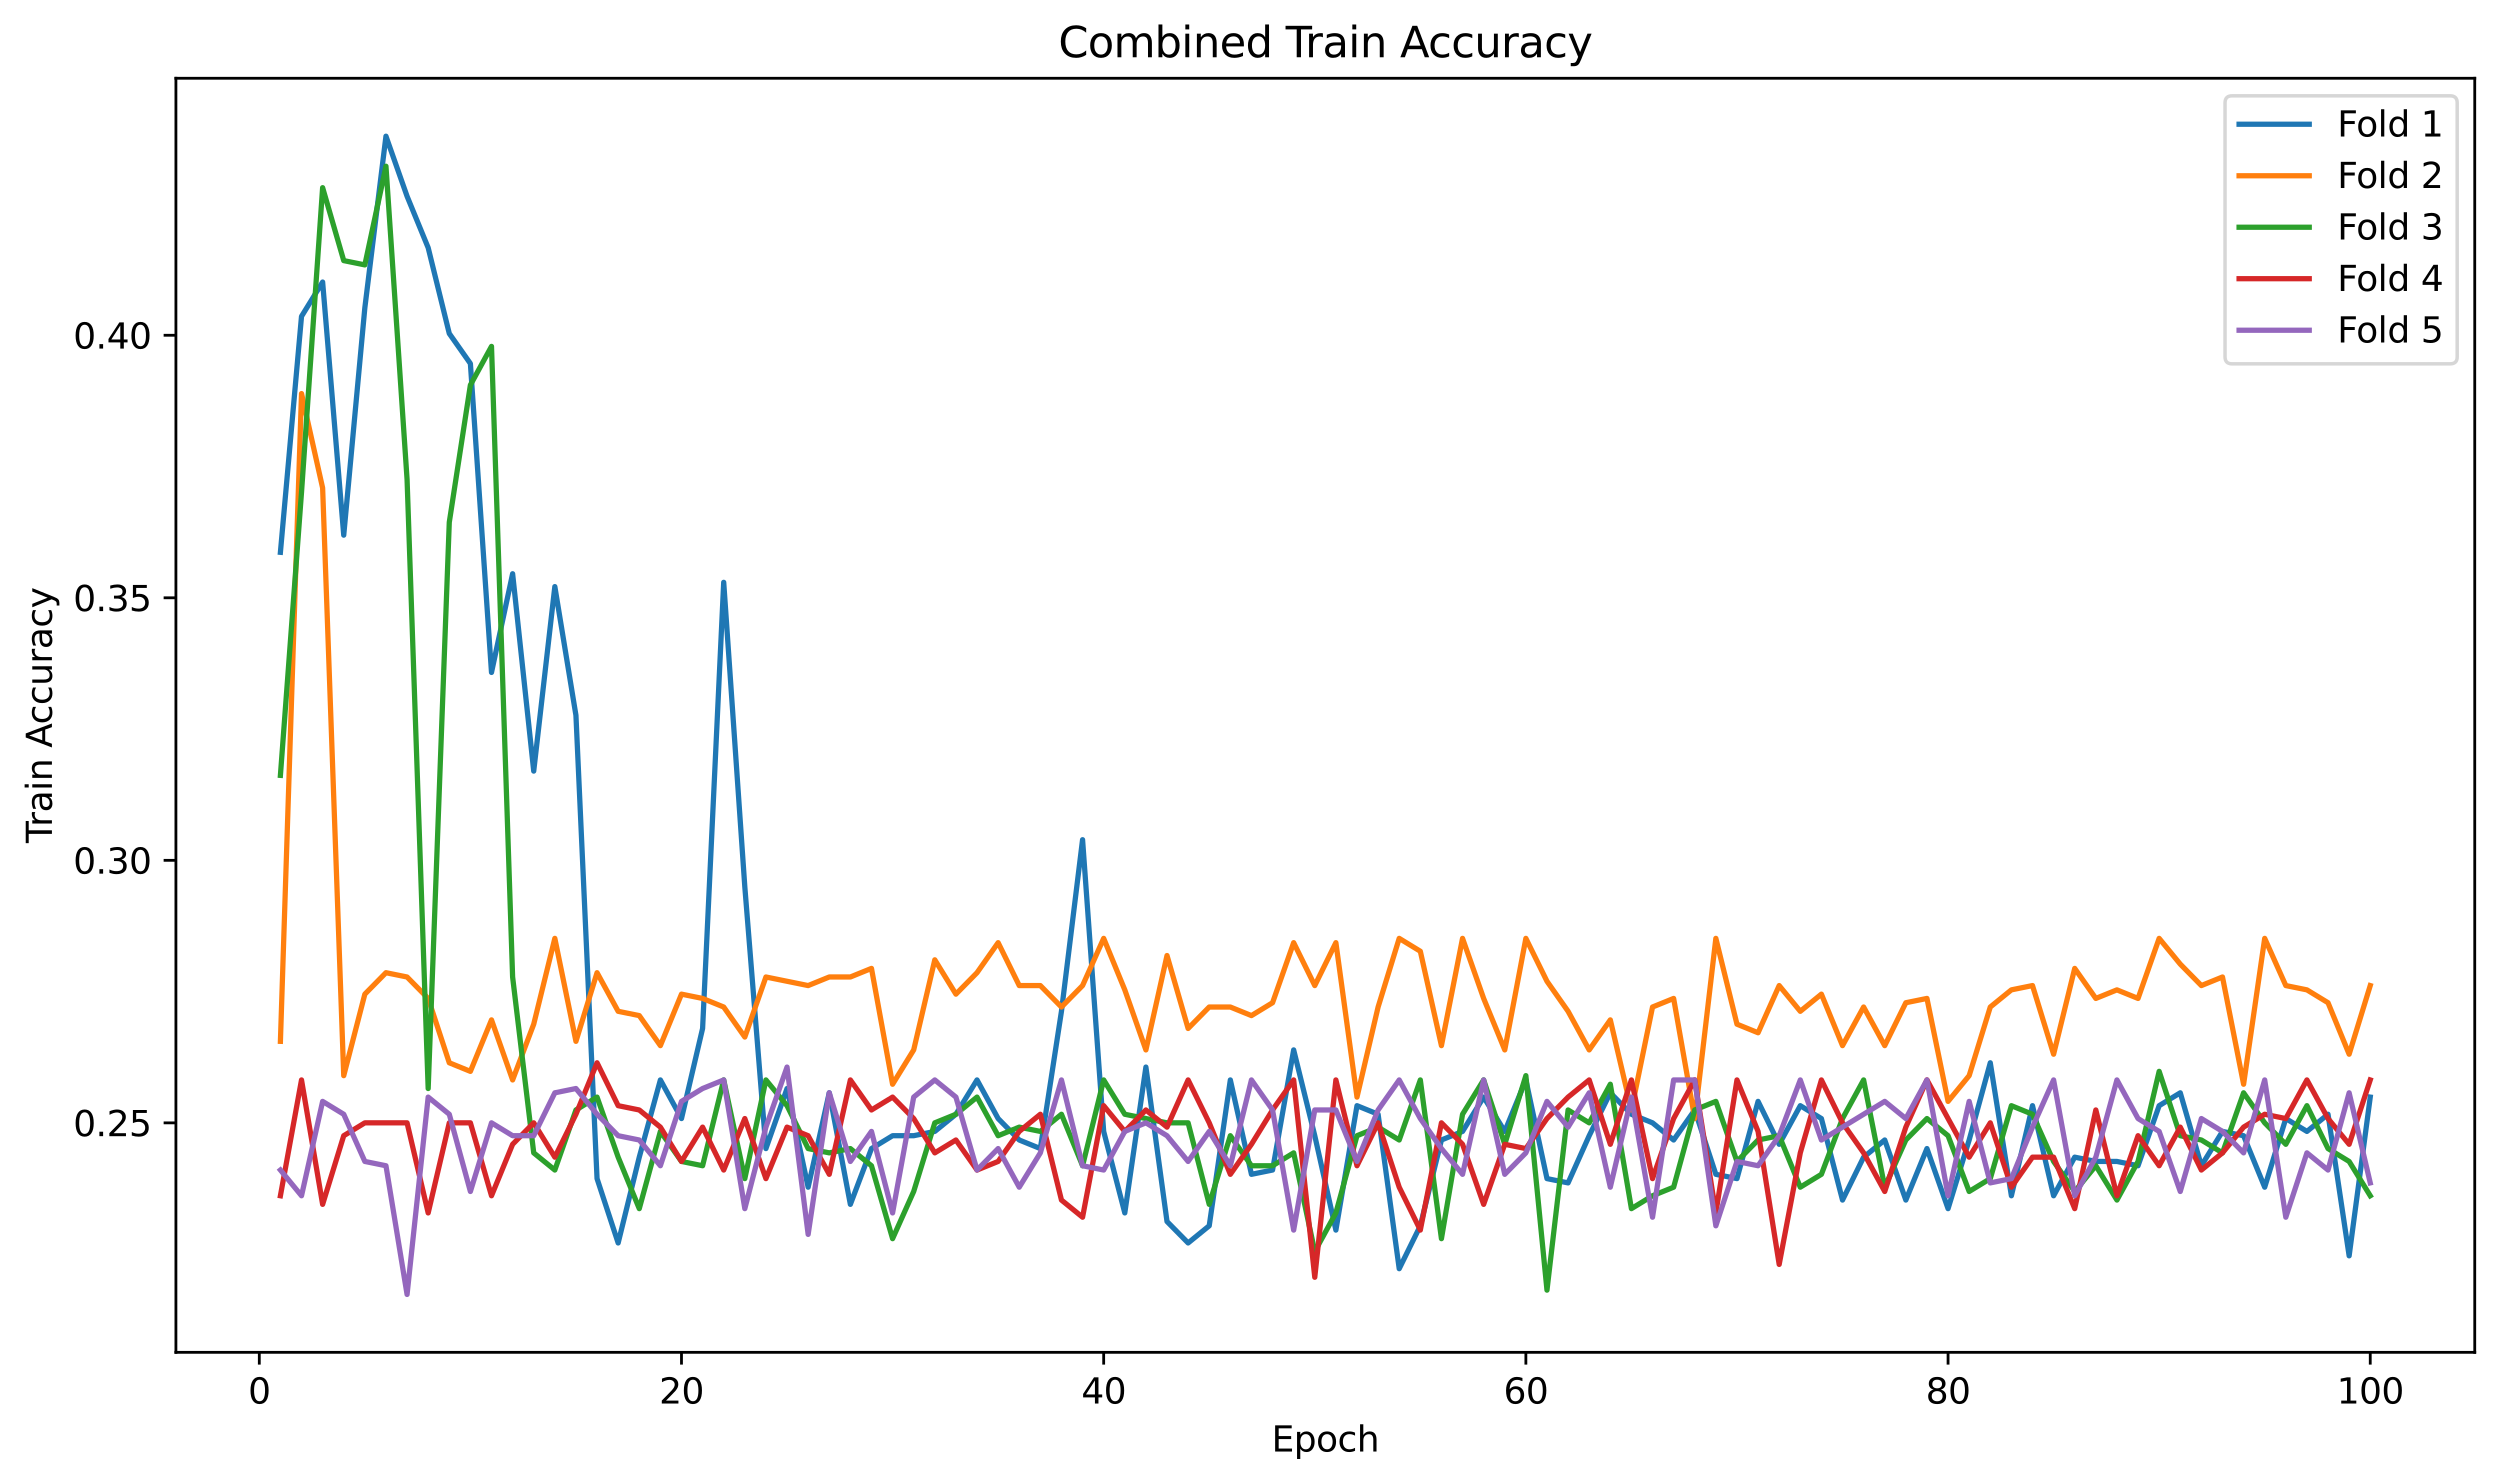 <?xml version="1.0" encoding="utf-8" standalone="no"?>
<!DOCTYPE svg PUBLIC "-//W3C//DTD SVG 1.1//EN"
  "http://www.w3.org/Graphics/SVG/1.1/DTD/svg11.dtd">
<svg xmlns:xlink="http://www.w3.org/1999/xlink" width="712.614pt" height="423.034pt" viewBox="0 0 712.614 423.034" xmlns="http://www.w3.org/2000/svg" version="1.1">
 <defs>
  <style type="text/css">*{stroke-linejoin: round; stroke-linecap: butt}</style>
 </defs>
 <g id="figure_1">
  <g id="patch_1">
   <path d="M 0 423.034 
L 712.614 423.034 
L 712.614 0 
L 0 0 
z
" style="fill: #ffffff"/>
  </g>
  <g id="axes_1">
   <g id="patch_2">
    <path d="M 50.144 385.478 
L 705.414 385.478 
L 705.414 22.318 
L 50.144 22.318 
z
" style="fill: #ffffff"/>
   </g>
   <g id="matplotlib.axis_1">
    <g id="xtick_1">
     <g id="line2d_1">
      <defs>
       <path id="m5c04370d3a" d="M 0 0 
L 0 3.5 
" style="stroke: #000000; stroke-width: 0.8"/>
      </defs>
      <g>
       <use xlink:href="#m5c04370d3a" x="73.912" y="385.478" style="stroke: #000000; stroke-width: 0.8"/>
      </g>
     </g>
     <g id="text_1">
      <!-- 0 -->
      <g transform="translate(70.73 400.077) scale(0.1 -0.1)">
       <defs>
        <path id="DejaVuSans-30" d="M 2034 4250 
Q 1547 4250 1301 3770 
Q 1056 3291 1056 2328 
Q 1056 1369 1301 889 
Q 1547 409 2034 409 
Q 2525 409 2770 889 
Q 3016 1369 3016 2328 
Q 3016 3291 2770 3770 
Q 2525 4250 2034 4250 
z
M 2034 4750 
Q 2819 4750 3233 4129 
Q 3647 3509 3647 2328 
Q 3647 1150 3233 529 
Q 2819 -91 2034 -91 
Q 1250 -91 836 529 
Q 422 1150 422 2328 
Q 422 3509 836 4129 
Q 1250 4750 2034 4750 
z
" transform="scale(0.016)"/>
       </defs>
       <use xlink:href="#DejaVuSans-30"/>
      </g>
     </g>
    </g>
    <g id="xtick_2">
     <g id="line2d_2">
      <g>
       <use xlink:href="#m5c04370d3a" x="194.255" y="385.478" style="stroke: #000000; stroke-width: 0.8"/>
      </g>
     </g>
     <g id="text_2">
      <!-- 20 -->
      <g transform="translate(187.893 400.077) scale(0.1 -0.1)">
       <defs>
        <path id="DejaVuSans-32" d="M 1228 531 
L 3431 531 
L 3431 0 
L 469 0 
L 469 531 
Q 828 903 1448 1529 
Q 2069 2156 2228 2338 
Q 2531 2678 2651 2914 
Q 2772 3150 2772 3378 
Q 2772 3750 2511 3984 
Q 2250 4219 1831 4219 
Q 1534 4219 1204 4116 
Q 875 4013 500 3803 
L 500 4441 
Q 881 4594 1212 4672 
Q 1544 4750 1819 4750 
Q 2544 4750 2975 4387 
Q 3406 4025 3406 3419 
Q 3406 3131 3298 2873 
Q 3191 2616 2906 2266 
Q 2828 2175 2409 1742 
Q 1991 1309 1228 531 
z
" transform="scale(0.016)"/>
       </defs>
       <use xlink:href="#DejaVuSans-32"/>
       <use xlink:href="#DejaVuSans-30" transform="translate(63.623 0)"/>
      </g>
     </g>
    </g>
    <g id="xtick_3">
     <g id="line2d_3">
      <g>
       <use xlink:href="#m5c04370d3a" x="314.598" y="385.478" style="stroke: #000000; stroke-width: 0.8"/>
      </g>
     </g>
     <g id="text_3">
      <!-- 40 -->
      <g transform="translate(308.236 400.077) scale(0.1 -0.1)">
       <defs>
        <path id="DejaVuSans-34" d="M 2419 4116 
L 825 1625 
L 2419 1625 
L 2419 4116 
z
M 2253 4666 
L 3047 4666 
L 3047 1625 
L 3713 1625 
L 3713 1100 
L 3047 1100 
L 3047 0 
L 2419 0 
L 2419 1100 
L 313 1100 
L 313 1709 
L 2253 4666 
z
" transform="scale(0.016)"/>
       </defs>
       <use xlink:href="#DejaVuSans-34"/>
       <use xlink:href="#DejaVuSans-30" transform="translate(63.623 0)"/>
      </g>
     </g>
    </g>
    <g id="xtick_4">
     <g id="line2d_4">
      <g>
       <use xlink:href="#m5c04370d3a" x="434.942" y="385.478" style="stroke: #000000; stroke-width: 0.8"/>
      </g>
     </g>
     <g id="text_4">
      <!-- 60 -->
      <g transform="translate(428.579 400.077) scale(0.1 -0.1)">
       <defs>
        <path id="DejaVuSans-36" d="M 2113 2584 
Q 1688 2584 1439 2293 
Q 1191 2003 1191 1497 
Q 1191 994 1439 701 
Q 1688 409 2113 409 
Q 2538 409 2786 701 
Q 3034 994 3034 1497 
Q 3034 2003 2786 2293 
Q 2538 2584 2113 2584 
z
M 3366 4563 
L 3366 3988 
Q 3128 4100 2886 4159 
Q 2644 4219 2406 4219 
Q 1781 4219 1451 3797 
Q 1122 3375 1075 2522 
Q 1259 2794 1537 2939 
Q 1816 3084 2150 3084 
Q 2853 3084 3261 2657 
Q 3669 2231 3669 1497 
Q 3669 778 3244 343 
Q 2819 -91 2113 -91 
Q 1303 -91 875 529 
Q 447 1150 447 2328 
Q 447 3434 972 4092 
Q 1497 4750 2381 4750 
Q 2619 4750 2861 4703 
Q 3103 4656 3366 4563 
z
" transform="scale(0.016)"/>
       </defs>
       <use xlink:href="#DejaVuSans-36"/>
       <use xlink:href="#DejaVuSans-30" transform="translate(63.623 0)"/>
      </g>
     </g>
    </g>
    <g id="xtick_5">
     <g id="line2d_5">
      <g>
       <use xlink:href="#m5c04370d3a" x="555.285" y="385.478" style="stroke: #000000; stroke-width: 0.8"/>
      </g>
     </g>
     <g id="text_5">
      <!-- 80 -->
      <g transform="translate(548.923 400.077) scale(0.1 -0.1)">
       <defs>
        <path id="DejaVuSans-38" d="M 2034 2216 
Q 1584 2216 1326 1975 
Q 1069 1734 1069 1313 
Q 1069 891 1326 650 
Q 1584 409 2034 409 
Q 2484 409 2743 651 
Q 3003 894 3003 1313 
Q 3003 1734 2745 1975 
Q 2488 2216 2034 2216 
z
M 1403 2484 
Q 997 2584 770 2862 
Q 544 3141 544 3541 
Q 544 4100 942 4425 
Q 1341 4750 2034 4750 
Q 2731 4750 3128 4425 
Q 3525 4100 3525 3541 
Q 3525 3141 3298 2862 
Q 3072 2584 2669 2484 
Q 3125 2378 3379 2068 
Q 3634 1759 3634 1313 
Q 3634 634 3220 271 
Q 2806 -91 2034 -91 
Q 1263 -91 848 271 
Q 434 634 434 1313 
Q 434 1759 690 2068 
Q 947 2378 1403 2484 
z
M 1172 3481 
Q 1172 3119 1398 2916 
Q 1625 2713 2034 2713 
Q 2441 2713 2670 2916 
Q 2900 3119 2900 3481 
Q 2900 3844 2670 4047 
Q 2441 4250 2034 4250 
Q 1625 4250 1398 4047 
Q 1172 3844 1172 3481 
z
" transform="scale(0.016)"/>
       </defs>
       <use xlink:href="#DejaVuSans-38"/>
       <use xlink:href="#DejaVuSans-30" transform="translate(63.623 0)"/>
      </g>
     </g>
    </g>
    <g id="xtick_6">
     <g id="line2d_6">
      <g>
       <use xlink:href="#m5c04370d3a" x="675.629" y="385.478" style="stroke: #000000; stroke-width: 0.8"/>
      </g>
     </g>
     <g id="text_6">
      <!-- 100 -->
      <g transform="translate(666.085 400.077) scale(0.1 -0.1)">
       <defs>
        <path id="DejaVuSans-31" d="M 794 531 
L 1825 531 
L 1825 4091 
L 703 3866 
L 703 4441 
L 1819 4666 
L 2450 4666 
L 2450 531 
L 3481 531 
L 3481 0 
L 794 0 
L 794 531 
z
" transform="scale(0.016)"/>
       </defs>
       <use xlink:href="#DejaVuSans-31"/>
       <use xlink:href="#DejaVuSans-30" transform="translate(63.623 0)"/>
       <use xlink:href="#DejaVuSans-30" transform="translate(127.246 0)"/>
      </g>
     </g>
    </g>
    <g id="text_7">
     <!-- Epoch -->
     <g transform="translate(362.468 413.755) scale(0.1 -0.1)">
      <defs>
       <path id="DejaVuSans-45" d="M 628 4666 
L 3578 4666 
L 3578 4134 
L 1259 4134 
L 1259 2753 
L 3481 2753 
L 3481 2222 
L 1259 2222 
L 1259 531 
L 3634 531 
L 3634 0 
L 628 0 
L 628 4666 
z
" transform="scale(0.016)"/>
       <path id="DejaVuSans-70" d="M 1159 525 
L 1159 -1331 
L 581 -1331 
L 581 3500 
L 1159 3500 
L 1159 2969 
Q 1341 3281 1617 3432 
Q 1894 3584 2278 3584 
Q 2916 3584 3314 3078 
Q 3713 2572 3713 1747 
Q 3713 922 3314 415 
Q 2916 -91 2278 -91 
Q 1894 -91 1617 61 
Q 1341 213 1159 525 
z
M 3116 1747 
Q 3116 2381 2855 2742 
Q 2594 3103 2138 3103 
Q 1681 3103 1420 2742 
Q 1159 2381 1159 1747 
Q 1159 1113 1420 752 
Q 1681 391 2138 391 
Q 2594 391 2855 752 
Q 3116 1113 3116 1747 
z
" transform="scale(0.016)"/>
       <path id="DejaVuSans-6f" d="M 1959 3097 
Q 1497 3097 1228 2736 
Q 959 2375 959 1747 
Q 959 1119 1226 758 
Q 1494 397 1959 397 
Q 2419 397 2687 759 
Q 2956 1122 2956 1747 
Q 2956 2369 2687 2733 
Q 2419 3097 1959 3097 
z
M 1959 3584 
Q 2709 3584 3137 3096 
Q 3566 2609 3566 1747 
Q 3566 888 3137 398 
Q 2709 -91 1959 -91 
Q 1206 -91 779 398 
Q 353 888 353 1747 
Q 353 2609 779 3096 
Q 1206 3584 1959 3584 
z
" transform="scale(0.016)"/>
       <path id="DejaVuSans-63" d="M 3122 3366 
L 3122 2828 
Q 2878 2963 2633 3030 
Q 2388 3097 2138 3097 
Q 1578 3097 1268 2742 
Q 959 2388 959 1747 
Q 959 1106 1268 751 
Q 1578 397 2138 397 
Q 2388 397 2633 464 
Q 2878 531 3122 666 
L 3122 134 
Q 2881 22 2623 -34 
Q 2366 -91 2075 -91 
Q 1284 -91 818 406 
Q 353 903 353 1747 
Q 353 2603 823 3093 
Q 1294 3584 2113 3584 
Q 2378 3584 2631 3529 
Q 2884 3475 3122 3366 
z
" transform="scale(0.016)"/>
       <path id="DejaVuSans-68" d="M 3513 2113 
L 3513 0 
L 2938 0 
L 2938 2094 
Q 2938 2591 2744 2837 
Q 2550 3084 2163 3084 
Q 1697 3084 1428 2787 
Q 1159 2491 1159 1978 
L 1159 0 
L 581 0 
L 581 4863 
L 1159 4863 
L 1159 2956 
Q 1366 3272 1645 3428 
Q 1925 3584 2291 3584 
Q 2894 3584 3203 3211 
Q 3513 2838 3513 2113 
z
" transform="scale(0.016)"/>
      </defs>
      <use xlink:href="#DejaVuSans-45"/>
      <use xlink:href="#DejaVuSans-70" transform="translate(63.184 0)"/>
      <use xlink:href="#DejaVuSans-6f" transform="translate(126.66 0)"/>
      <use xlink:href="#DejaVuSans-63" transform="translate(187.842 0)"/>
      <use xlink:href="#DejaVuSans-68" transform="translate(242.822 0)"/>
     </g>
    </g>
   </g>
   <g id="matplotlib.axis_2">
    <g id="ytick_1">
     <g id="line2d_7">
      <defs>
       <path id="m53148f4090" d="M 0 0 
L -3.5 0 
" style="stroke: #000000; stroke-width: 0.8"/>
      </defs>
      <g>
       <use xlink:href="#m53148f4090" x="50.144" y="320.06" style="stroke: #000000; stroke-width: 0.8"/>
      </g>
     </g>
     <g id="text_8">
      <!-- 0.25 -->
      <g transform="translate(20.878 323.86) scale(0.1 -0.1)">
       <defs>
        <path id="DejaVuSans-2e" d="M 684 794 
L 1344 794 
L 1344 0 
L 684 0 
L 684 794 
z
" transform="scale(0.016)"/>
        <path id="DejaVuSans-35" d="M 691 4666 
L 3169 4666 
L 3169 4134 
L 1269 4134 
L 1269 2991 
Q 1406 3038 1543 3061 
Q 1681 3084 1819 3084 
Q 2600 3084 3056 2656 
Q 3513 2228 3513 1497 
Q 3513 744 3044 326 
Q 2575 -91 1722 -91 
Q 1428 -91 1123 -41 
Q 819 9 494 109 
L 494 744 
Q 775 591 1075 516 
Q 1375 441 1709 441 
Q 2250 441 2565 725 
Q 2881 1009 2881 1497 
Q 2881 1984 2565 2268 
Q 2250 2553 1709 2553 
Q 1456 2553 1204 2497 
Q 953 2441 691 2322 
L 691 4666 
z
" transform="scale(0.016)"/>
       </defs>
       <use xlink:href="#DejaVuSans-30"/>
       <use xlink:href="#DejaVuSans-2e" transform="translate(63.623 0)"/>
       <use xlink:href="#DejaVuSans-32" transform="translate(95.41 0)"/>
       <use xlink:href="#DejaVuSans-35" transform="translate(159.033 0)"/>
      </g>
     </g>
    </g>
    <g id="ytick_2">
     <g id="line2d_8">
      <g>
       <use xlink:href="#m53148f4090" x="50.144" y="245.227" style="stroke: #000000; stroke-width: 0.8"/>
      </g>
     </g>
     <g id="text_9">
      <!-- 0.30 -->
      <g transform="translate(20.878 249.027) scale(0.1 -0.1)">
       <defs>
        <path id="DejaVuSans-33" d="M 2597 2516 
Q 3050 2419 3304 2112 
Q 3559 1806 3559 1356 
Q 3559 666 3084 287 
Q 2609 -91 1734 -91 
Q 1441 -91 1130 -33 
Q 819 25 488 141 
L 488 750 
Q 750 597 1062 519 
Q 1375 441 1716 441 
Q 2309 441 2620 675 
Q 2931 909 2931 1356 
Q 2931 1769 2642 2001 
Q 2353 2234 1838 2234 
L 1294 2234 
L 1294 2753 
L 1863 2753 
Q 2328 2753 2575 2939 
Q 2822 3125 2822 3475 
Q 2822 3834 2567 4026 
Q 2313 4219 1838 4219 
Q 1578 4219 1281 4162 
Q 984 4106 628 3988 
L 628 4550 
Q 988 4650 1302 4700 
Q 1616 4750 1894 4750 
Q 2613 4750 3031 4423 
Q 3450 4097 3450 3541 
Q 3450 3153 3228 2886 
Q 3006 2619 2597 2516 
z
" transform="scale(0.016)"/>
       </defs>
       <use xlink:href="#DejaVuSans-30"/>
       <use xlink:href="#DejaVuSans-2e" transform="translate(63.623 0)"/>
       <use xlink:href="#DejaVuSans-33" transform="translate(95.41 0)"/>
       <use xlink:href="#DejaVuSans-30" transform="translate(159.033 0)"/>
      </g>
     </g>
    </g>
    <g id="ytick_3">
     <g id="line2d_9">
      <g>
       <use xlink:href="#m53148f4090" x="50.144" y="170.394" style="stroke: #000000; stroke-width: 0.8"/>
      </g>
     </g>
     <g id="text_10">
      <!-- 0.35 -->
      <g transform="translate(20.878 174.194) scale(0.1 -0.1)">
       <use xlink:href="#DejaVuSans-30"/>
       <use xlink:href="#DejaVuSans-2e" transform="translate(63.623 0)"/>
       <use xlink:href="#DejaVuSans-33" transform="translate(95.41 0)"/>
       <use xlink:href="#DejaVuSans-35" transform="translate(159.033 0)"/>
      </g>
     </g>
    </g>
    <g id="ytick_4">
     <g id="line2d_10">
      <g>
       <use xlink:href="#m53148f4090" x="50.144" y="95.562" style="stroke: #000000; stroke-width: 0.8"/>
      </g>
     </g>
     <g id="text_11">
      <!-- 0.40 -->
      <g transform="translate(20.878 99.361) scale(0.1 -0.1)">
       <use xlink:href="#DejaVuSans-30"/>
       <use xlink:href="#DejaVuSans-2e" transform="translate(63.623 0)"/>
       <use xlink:href="#DejaVuSans-34" transform="translate(95.41 0)"/>
       <use xlink:href="#DejaVuSans-30" transform="translate(159.033 0)"/>
      </g>
     </g>
    </g>
    <g id="text_12">
     <!-- Train Accuracy -->
     <g transform="translate(14.798 240.309) rotate(-90) scale(0.1 -0.1)">
      <defs>
       <path id="DejaVuSans-54" d="M -19 4666 
L 3928 4666 
L 3928 4134 
L 2272 4134 
L 2272 0 
L 1638 0 
L 1638 4134 
L -19 4134 
L -19 4666 
z
" transform="scale(0.016)"/>
       <path id="DejaVuSans-72" d="M 2631 2963 
Q 2534 3019 2420 3045 
Q 2306 3072 2169 3072 
Q 1681 3072 1420 2755 
Q 1159 2438 1159 1844 
L 1159 0 
L 581 0 
L 581 3500 
L 1159 3500 
L 1159 2956 
Q 1341 3275 1631 3429 
Q 1922 3584 2338 3584 
Q 2397 3584 2469 3576 
Q 2541 3569 2628 3553 
L 2631 2963 
z
" transform="scale(0.016)"/>
       <path id="DejaVuSans-61" d="M 2194 1759 
Q 1497 1759 1228 1600 
Q 959 1441 959 1056 
Q 959 750 1161 570 
Q 1363 391 1709 391 
Q 2188 391 2477 730 
Q 2766 1069 2766 1631 
L 2766 1759 
L 2194 1759 
z
M 3341 1997 
L 3341 0 
L 2766 0 
L 2766 531 
Q 2569 213 2275 61 
Q 1981 -91 1556 -91 
Q 1019 -91 701 211 
Q 384 513 384 1019 
Q 384 1609 779 1909 
Q 1175 2209 1959 2209 
L 2766 2209 
L 2766 2266 
Q 2766 2663 2505 2880 
Q 2244 3097 1772 3097 
Q 1472 3097 1187 3025 
Q 903 2953 641 2809 
L 641 3341 
Q 956 3463 1253 3523 
Q 1550 3584 1831 3584 
Q 2591 3584 2966 3190 
Q 3341 2797 3341 1997 
z
" transform="scale(0.016)"/>
       <path id="DejaVuSans-69" d="M 603 3500 
L 1178 3500 
L 1178 0 
L 603 0 
L 603 3500 
z
M 603 4863 
L 1178 4863 
L 1178 4134 
L 603 4134 
L 603 4863 
z
" transform="scale(0.016)"/>
       <path id="DejaVuSans-6e" d="M 3513 2113 
L 3513 0 
L 2938 0 
L 2938 2094 
Q 2938 2591 2744 2837 
Q 2550 3084 2163 3084 
Q 1697 3084 1428 2787 
Q 1159 2491 1159 1978 
L 1159 0 
L 581 0 
L 581 3500 
L 1159 3500 
L 1159 2956 
Q 1366 3272 1645 3428 
Q 1925 3584 2291 3584 
Q 2894 3584 3203 3211 
Q 3513 2838 3513 2113 
z
" transform="scale(0.016)"/>
       <path id="DejaVuSans-20" transform="scale(0.016)"/>
       <path id="DejaVuSans-41" d="M 2188 4044 
L 1331 1722 
L 3047 1722 
L 2188 4044 
z
M 1831 4666 
L 2547 4666 
L 4325 0 
L 3669 0 
L 3244 1197 
L 1141 1197 
L 716 0 
L 50 0 
L 1831 4666 
z
" transform="scale(0.016)"/>
       <path id="DejaVuSans-75" d="M 544 1381 
L 544 3500 
L 1119 3500 
L 1119 1403 
Q 1119 906 1312 657 
Q 1506 409 1894 409 
Q 2359 409 2629 706 
Q 2900 1003 2900 1516 
L 2900 3500 
L 3475 3500 
L 3475 0 
L 2900 0 
L 2900 538 
Q 2691 219 2414 64 
Q 2138 -91 1772 -91 
Q 1169 -91 856 284 
Q 544 659 544 1381 
z
M 1991 3584 
L 1991 3584 
z
" transform="scale(0.016)"/>
       <path id="DejaVuSans-79" d="M 2059 -325 
Q 1816 -950 1584 -1140 
Q 1353 -1331 966 -1331 
L 506 -1331 
L 506 -850 
L 844 -850 
Q 1081 -850 1212 -737 
Q 1344 -625 1503 -206 
L 1606 56 
L 191 3500 
L 800 3500 
L 1894 763 
L 2988 3500 
L 3597 3500 
L 2059 -325 
z
" transform="scale(0.016)"/>
      </defs>
      <use xlink:href="#DejaVuSans-54"/>
      <use xlink:href="#DejaVuSans-72" transform="translate(46.334 0)"/>
      <use xlink:href="#DejaVuSans-61" transform="translate(87.447 0)"/>
      <use xlink:href="#DejaVuSans-69" transform="translate(148.727 0)"/>
      <use xlink:href="#DejaVuSans-6e" transform="translate(176.51 0)"/>
      <use xlink:href="#DejaVuSans-20" transform="translate(239.889 0)"/>
      <use xlink:href="#DejaVuSans-41" transform="translate(271.676 0)"/>
      <use xlink:href="#DejaVuSans-63" transform="translate(338.334 0)"/>
      <use xlink:href="#DejaVuSans-63" transform="translate(393.314 0)"/>
      <use xlink:href="#DejaVuSans-75" transform="translate(448.295 0)"/>
      <use xlink:href="#DejaVuSans-72" transform="translate(511.674 0)"/>
      <use xlink:href="#DejaVuSans-61" transform="translate(552.787 0)"/>
      <use xlink:href="#DejaVuSans-63" transform="translate(614.066 0)"/>
      <use xlink:href="#DejaVuSans-79" transform="translate(669.047 0)"/>
     </g>
    </g>
   </g>
   <g id="line2d_11">
    <path d="M 79.929 157.433 
L 85.946 90.181 
L 91.963 80.399 
L 97.98 152.542 
L 103.997 87.736 
L 110.015 38.825 
L 116.032 55.944 
L 122.049 70.617 
L 128.066 95.072 
L 134.083 103.632 
L 140.1 191.671 
L 146.118 163.547 
L 152.135 219.794 
L 158.152 167.215 
L 164.169 203.898 
L 170.186 335.956 
L 176.203 354.298 
L 182.221 329.843 
L 188.238 307.833 
L 194.255 318.838 
L 200.272 293.16 
L 206.289 165.993 
L 212.307 252.809 
L 218.324 327.397 
L 224.341 310.278 
L 230.358 338.402 
L 236.375 311.501 
L 242.392 343.293 
L 248.41 327.397 
L 254.427 323.729 
L 260.444 323.729 
L 266.461 322.506 
L 272.478 317.615 
L 278.495 307.833 
L 284.513 318.838 
L 290.53 324.951 
L 296.547 327.397 
L 302.564 288.269 
L 308.581 239.358 
L 314.598 322.506 
L 320.616 345.738 
L 326.633 304.165 
L 332.65 348.184 
L 338.667 354.298 
L 344.684 349.407 
L 350.701 307.833 
L 356.719 334.734 
L 362.736 333.511 
L 368.753 299.273 
L 374.77 323.729 
L 380.787 350.629 
L 386.805 315.169 
L 392.822 317.615 
L 398.839 361.634 
L 404.856 349.407 
L 410.873 324.951 
L 416.89 322.506 
L 422.908 312.724 
L 428.925 322.506 
L 434.942 307.833 
L 440.959 335.956 
L 446.976 337.179 
L 452.993 323.729 
L 459.011 311.501 
L 465.028 317.615 
L 471.045 320.06 
L 477.062 324.951 
L 483.079 316.392 
L 489.096 334.734 
L 495.114 335.956 
L 501.131 313.947 
L 507.148 326.174 
L 513.165 315.169 
L 519.182 318.838 
L 525.199 342.07 
L 531.217 329.843 
L 537.234 324.951 
L 543.251 342.07 
L 549.268 327.397 
L 555.285 344.516 
L 561.302 324.951 
L 567.32 302.942 
L 573.337 340.847 
L 579.354 315.169 
L 585.371 340.847 
L 591.388 329.843 
L 597.406 331.065 
L 603.423 331.065 
L 609.44 332.288 
L 615.457 315.169 
L 621.474 311.501 
L 627.491 332.288 
L 633.509 322.506 
L 639.526 323.729 
L 645.543 338.402 
L 651.56 318.838 
L 657.577 322.506 
L 663.594 317.615 
L 669.612 357.966 
L 675.629 312.724 
" clip-path="url(#p739577a3e4)" style="fill: none; stroke: #1f77b4; stroke-width: 1.5; stroke-linecap: square"/>
   </g>
   <g id="line2d_12">
    <path d="M 79.929 296.828 
L 85.946 112.191 
L 91.963 139.092 
L 97.98 306.61 
L 103.997 283.378 
L 110.015 277.264 
L 116.032 278.487 
L 122.049 284.6 
L 128.066 302.942 
L 134.083 305.387 
L 140.1 290.714 
L 146.118 307.833 
L 152.135 291.937 
L 158.152 267.482 
L 164.169 296.828 
L 170.186 277.264 
L 176.203 288.269 
L 182.221 289.491 
L 188.238 298.051 
L 194.255 283.378 
L 200.272 284.6 
L 206.289 287.046 
L 212.307 295.605 
L 218.324 278.487 
L 224.341 279.709 
L 230.358 280.932 
L 236.375 278.487 
L 242.392 278.487 
L 248.41 276.041 
L 254.427 309.056 
L 260.444 299.273 
L 266.461 273.595 
L 272.478 283.378 
L 278.495 277.264 
L 284.513 268.704 
L 290.53 280.932 
L 296.547 280.932 
L 302.564 287.046 
L 308.581 280.932 
L 314.598 267.482 
L 320.616 282.155 
L 326.633 299.273 
L 332.65 272.373 
L 338.667 293.16 
L 344.684 287.046 
L 350.701 287.046 
L 356.719 289.491 
L 362.736 285.823 
L 368.753 268.704 
L 374.77 280.932 
L 380.787 268.704 
L 386.805 312.724 
L 392.822 287.046 
L 398.839 267.482 
L 404.856 271.15 
L 410.873 298.051 
L 416.89 267.482 
L 422.908 284.6 
L 428.925 299.273 
L 434.942 267.482 
L 440.959 279.709 
L 446.976 288.269 
L 452.993 299.273 
L 459.011 290.714 
L 465.028 316.392 
L 471.045 287.046 
L 477.062 284.6 
L 483.079 318.838 
L 489.096 267.482 
L 495.114 291.937 
L 501.131 294.382 
L 507.148 280.932 
L 513.165 288.269 
L 519.182 283.378 
L 525.199 298.051 
L 531.217 287.046 
L 537.234 298.051 
L 543.251 285.823 
L 549.268 284.6 
L 555.285 313.947 
L 561.302 306.61 
L 567.32 287.046 
L 573.337 282.155 
L 579.354 280.932 
L 585.371 300.496 
L 591.388 276.041 
L 597.406 284.6 
L 603.423 282.155 
L 609.44 284.6 
L 615.457 267.482 
L 621.474 274.818 
L 627.491 280.932 
L 633.509 278.487 
L 639.526 309.056 
L 645.543 267.482 
L 651.56 280.932 
L 657.577 282.155 
L 663.594 285.823 
L 669.612 300.496 
L 675.629 280.932 
" clip-path="url(#p739577a3e4)" style="fill: none; stroke: #ff7f0e; stroke-width: 1.5; stroke-linecap: square"/>
   </g>
   <g id="line2d_13">
    <path d="M 79.929 221.017 
L 85.946 140.315 
L 91.963 53.499 
L 97.98 74.285 
L 103.997 75.508 
L 110.015 47.385 
L 116.032 136.646 
L 122.049 310.278 
L 128.066 148.874 
L 134.083 109.746 
L 140.1 98.741 
L 146.118 278.487 
L 152.135 328.62 
L 158.152 333.511 
L 164.169 316.392 
L 170.186 312.724 
L 176.203 329.843 
L 182.221 344.516 
L 188.238 322.506 
L 194.255 331.065 
L 200.272 332.288 
L 206.289 307.833 
L 212.307 335.956 
L 218.324 307.833 
L 224.341 315.169 
L 230.358 327.397 
L 236.375 328.62 
L 242.392 327.397 
L 248.41 332.288 
L 254.427 353.075 
L 260.444 339.625 
L 266.461 320.06 
L 272.478 317.615 
L 278.495 312.724 
L 284.513 323.729 
L 290.53 321.283 
L 296.547 322.506 
L 302.564 317.615 
L 308.581 332.288 
L 314.598 307.833 
L 320.616 317.615 
L 326.633 318.838 
L 332.65 320.06 
L 338.667 320.06 
L 344.684 343.293 
L 350.701 323.729 
L 356.719 332.288 
L 362.736 332.288 
L 368.753 328.62 
L 374.77 356.743 
L 380.787 345.738 
L 386.805 323.729 
L 392.822 321.283 
L 398.839 324.951 
L 404.856 307.833 
L 410.873 353.075 
L 416.89 317.615 
L 422.908 307.833 
L 428.925 326.174 
L 434.942 306.61 
L 440.959 367.748 
L 446.976 316.392 
L 452.993 320.06 
L 459.011 309.056 
L 465.028 344.516 
L 471.045 340.847 
L 477.062 338.402 
L 483.079 316.392 
L 489.096 313.947 
L 495.114 331.065 
L 501.131 324.951 
L 507.148 323.729 
L 513.165 338.402 
L 519.182 334.734 
L 525.199 318.838 
L 531.217 307.833 
L 537.234 338.402 
L 543.251 324.951 
L 549.268 318.838 
L 555.285 323.729 
L 561.302 339.625 
L 567.32 335.956 
L 573.337 315.169 
L 579.354 317.615 
L 585.371 331.065 
L 591.388 339.625 
L 597.406 332.288 
L 603.423 342.07 
L 609.44 331.065 
L 615.457 305.387 
L 621.474 323.729 
L 627.491 324.951 
L 633.509 328.62 
L 639.526 311.501 
L 645.543 320.06 
L 651.56 326.174 
L 657.577 315.169 
L 663.594 327.397 
L 669.612 331.065 
L 675.629 340.847 
" clip-path="url(#p739577a3e4)" style="fill: none; stroke: #2ca02c; stroke-width: 1.5; stroke-linecap: square"/>
   </g>
   <g id="line2d_14">
    <path d="M 79.929 340.847 
L 85.946 307.833 
L 91.963 343.293 
L 97.98 323.729 
L 103.997 320.06 
L 110.015 320.06 
L 116.032 320.06 
L 122.049 345.738 
L 128.066 320.06 
L 134.083 320.06 
L 140.1 340.847 
L 146.118 326.174 
L 152.135 320.06 
L 158.152 329.843 
L 164.169 317.615 
L 170.186 302.942 
L 176.203 315.169 
L 182.221 316.392 
L 188.238 321.283 
L 194.255 331.065 
L 200.272 321.283 
L 206.289 333.511 
L 212.307 318.838 
L 218.324 335.956 
L 224.341 321.283 
L 230.358 323.729 
L 236.375 334.734 
L 242.392 307.833 
L 248.41 316.392 
L 254.427 312.724 
L 260.444 318.838 
L 266.461 328.62 
L 272.478 324.951 
L 278.495 333.511 
L 284.513 331.065 
L 290.53 322.506 
L 296.547 317.615 
L 302.564 342.07 
L 308.581 346.961 
L 314.598 315.169 
L 320.616 322.506 
L 326.633 316.392 
L 332.65 321.283 
L 338.667 307.833 
L 344.684 320.06 
L 350.701 334.734 
L 356.719 326.174 
L 362.736 316.392 
L 368.753 307.833 
L 374.77 364.08 
L 380.787 307.833 
L 386.805 332.288 
L 392.822 320.06 
L 398.839 338.402 
L 404.856 350.629 
L 410.873 320.06 
L 416.89 326.174 
L 422.908 343.293 
L 428.925 326.174 
L 434.942 327.397 
L 440.959 318.838 
L 446.976 312.724 
L 452.993 307.833 
L 459.011 326.174 
L 465.028 307.833 
L 471.045 335.956 
L 477.062 318.838 
L 483.079 307.833 
L 489.096 345.738 
L 495.114 307.833 
L 501.131 322.506 
L 507.148 360.412 
L 513.165 328.62 
L 519.182 307.833 
L 525.199 320.06 
L 531.217 328.62 
L 537.234 339.625 
L 543.251 321.283 
L 549.268 307.833 
L 555.285 318.838 
L 561.302 329.843 
L 567.32 320.06 
L 573.337 338.402 
L 579.354 329.843 
L 585.371 329.843 
L 591.388 344.516 
L 597.406 316.392 
L 603.423 340.847 
L 609.44 323.729 
L 615.457 332.288 
L 621.474 321.283 
L 627.491 333.511 
L 633.509 328.62 
L 639.526 321.283 
L 645.543 317.615 
L 651.56 318.838 
L 657.577 307.833 
L 663.594 318.838 
L 669.612 326.174 
L 675.629 307.833 
" clip-path="url(#p739577a3e4)" style="fill: none; stroke: #d62728; stroke-width: 1.5; stroke-linecap: square"/>
   </g>
   <g id="line2d_15">
    <path d="M 79.929 333.511 
L 85.946 340.847 
L 91.963 313.947 
L 97.98 317.615 
L 103.997 331.065 
L 110.015 332.288 
L 116.032 368.971 
L 122.049 312.724 
L 128.066 317.615 
L 134.083 339.625 
L 140.1 320.06 
L 146.118 323.729 
L 152.135 323.729 
L 158.152 311.501 
L 164.169 310.278 
L 170.186 317.615 
L 176.203 323.729 
L 182.221 324.951 
L 188.238 332.288 
L 194.255 313.947 
L 200.272 310.278 
L 206.289 307.833 
L 212.307 344.516 
L 218.324 321.283 
L 224.341 304.165 
L 230.358 351.852 
L 236.375 311.501 
L 242.392 331.065 
L 248.41 322.506 
L 254.427 345.738 
L 260.444 312.724 
L 266.461 307.833 
L 272.478 312.724 
L 278.495 333.511 
L 284.513 327.397 
L 290.53 338.402 
L 296.547 328.62 
L 302.564 307.833 
L 308.581 332.288 
L 314.598 333.511 
L 320.616 322.506 
L 326.633 320.06 
L 332.65 323.729 
L 338.667 331.065 
L 344.684 322.506 
L 350.701 332.288 
L 356.719 307.833 
L 362.736 316.392 
L 368.753 350.629 
L 374.77 316.392 
L 380.787 316.392 
L 386.805 331.065 
L 392.822 316.392 
L 398.839 307.833 
L 404.856 318.838 
L 410.873 327.397 
L 416.89 334.734 
L 422.908 307.833 
L 428.925 334.734 
L 434.942 328.62 
L 440.959 313.947 
L 446.976 321.283 
L 452.993 311.501 
L 459.011 338.402 
L 465.028 312.724 
L 471.045 346.961 
L 477.062 307.833 
L 483.079 307.833 
L 489.096 349.407 
L 495.114 331.065 
L 501.131 332.288 
L 507.148 323.729 
L 513.165 307.833 
L 519.182 324.951 
L 525.199 321.283 
L 531.217 317.615 
L 537.234 313.947 
L 543.251 318.838 
L 549.268 307.833 
L 555.285 340.847 
L 561.302 313.947 
L 567.32 337.179 
L 573.337 335.956 
L 579.354 321.283 
L 585.371 307.833 
L 591.388 340.847 
L 597.406 329.843 
L 603.423 307.833 
L 609.44 318.838 
L 615.457 322.506 
L 621.474 339.625 
L 627.491 318.838 
L 633.509 322.506 
L 639.526 328.62 
L 645.543 307.833 
L 651.56 346.961 
L 657.577 328.62 
L 663.594 333.511 
L 669.612 311.501 
L 675.629 337.179 
" clip-path="url(#p739577a3e4)" style="fill: none; stroke: #9467bd; stroke-width: 1.5; stroke-linecap: square"/>
   </g>
   <g id="patch_3">
    <path d="M 50.144 385.478 
L 50.144 22.318 
" style="fill: none; stroke: #000000; stroke-width: 0.8; stroke-linejoin: miter; stroke-linecap: square"/>
   </g>
   <g id="patch_4">
    <path d="M 705.414 385.478 
L 705.414 22.318 
" style="fill: none; stroke: #000000; stroke-width: 0.8; stroke-linejoin: miter; stroke-linecap: square"/>
   </g>
   <g id="patch_5">
    <path d="M 50.144 385.478 
L 705.414 385.478 
" style="fill: none; stroke: #000000; stroke-width: 0.8; stroke-linejoin: miter; stroke-linecap: square"/>
   </g>
   <g id="patch_6">
    <path d="M 50.144 22.318 
L 705.414 22.318 
" style="fill: none; stroke: #000000; stroke-width: 0.8; stroke-linejoin: miter; stroke-linecap: square"/>
   </g>
   <g id="text_13">
    <!-- Combined Train Accuracy -->
    <g transform="translate(301.694 16.318) scale(0.12 -0.12)">
     <defs>
      <path id="DejaVuSans-43" d="M 4122 4306 
L 4122 3641 
Q 3803 3938 3442 4084 
Q 3081 4231 2675 4231 
Q 1875 4231 1450 3742 
Q 1025 3253 1025 2328 
Q 1025 1406 1450 917 
Q 1875 428 2675 428 
Q 3081 428 3442 575 
Q 3803 722 4122 1019 
L 4122 359 
Q 3791 134 3420 21 
Q 3050 -91 2638 -91 
Q 1578 -91 968 557 
Q 359 1206 359 2328 
Q 359 3453 968 4101 
Q 1578 4750 2638 4750 
Q 3056 4750 3426 4639 
Q 3797 4528 4122 4306 
z
" transform="scale(0.016)"/>
      <path id="DejaVuSans-6d" d="M 3328 2828 
Q 3544 3216 3844 3400 
Q 4144 3584 4550 3584 
Q 5097 3584 5394 3201 
Q 5691 2819 5691 2113 
L 5691 0 
L 5113 0 
L 5113 2094 
Q 5113 2597 4934 2840 
Q 4756 3084 4391 3084 
Q 3944 3084 3684 2787 
Q 3425 2491 3425 1978 
L 3425 0 
L 2847 0 
L 2847 2094 
Q 2847 2600 2669 2842 
Q 2491 3084 2119 3084 
Q 1678 3084 1418 2786 
Q 1159 2488 1159 1978 
L 1159 0 
L 581 0 
L 581 3500 
L 1159 3500 
L 1159 2956 
Q 1356 3278 1631 3431 
Q 1906 3584 2284 3584 
Q 2666 3584 2933 3390 
Q 3200 3197 3328 2828 
z
" transform="scale(0.016)"/>
      <path id="DejaVuSans-62" d="M 3116 1747 
Q 3116 2381 2855 2742 
Q 2594 3103 2138 3103 
Q 1681 3103 1420 2742 
Q 1159 2381 1159 1747 
Q 1159 1113 1420 752 
Q 1681 391 2138 391 
Q 2594 391 2855 752 
Q 3116 1113 3116 1747 
z
M 1159 2969 
Q 1341 3281 1617 3432 
Q 1894 3584 2278 3584 
Q 2916 3584 3314 3078 
Q 3713 2572 3713 1747 
Q 3713 922 3314 415 
Q 2916 -91 2278 -91 
Q 1894 -91 1617 61 
Q 1341 213 1159 525 
L 1159 0 
L 581 0 
L 581 4863 
L 1159 4863 
L 1159 2969 
z
" transform="scale(0.016)"/>
      <path id="DejaVuSans-65" d="M 3597 1894 
L 3597 1613 
L 953 1613 
Q 991 1019 1311 708 
Q 1631 397 2203 397 
Q 2534 397 2845 478 
Q 3156 559 3463 722 
L 3463 178 
Q 3153 47 2828 -22 
Q 2503 -91 2169 -91 
Q 1331 -91 842 396 
Q 353 884 353 1716 
Q 353 2575 817 3079 
Q 1281 3584 2069 3584 
Q 2775 3584 3186 3129 
Q 3597 2675 3597 1894 
z
M 3022 2063 
Q 3016 2534 2758 2815 
Q 2500 3097 2075 3097 
Q 1594 3097 1305 2825 
Q 1016 2553 972 2059 
L 3022 2063 
z
" transform="scale(0.016)"/>
      <path id="DejaVuSans-64" d="M 2906 2969 
L 2906 4863 
L 3481 4863 
L 3481 0 
L 2906 0 
L 2906 525 
Q 2725 213 2448 61 
Q 2172 -91 1784 -91 
Q 1150 -91 751 415 
Q 353 922 353 1747 
Q 353 2572 751 3078 
Q 1150 3584 1784 3584 
Q 2172 3584 2448 3432 
Q 2725 3281 2906 2969 
z
M 947 1747 
Q 947 1113 1208 752 
Q 1469 391 1925 391 
Q 2381 391 2643 752 
Q 2906 1113 2906 1747 
Q 2906 2381 2643 2742 
Q 2381 3103 1925 3103 
Q 1469 3103 1208 2742 
Q 947 2381 947 1747 
z
" transform="scale(0.016)"/>
     </defs>
     <use xlink:href="#DejaVuSans-43"/>
     <use xlink:href="#DejaVuSans-6f" transform="translate(69.824 0)"/>
     <use xlink:href="#DejaVuSans-6d" transform="translate(131.006 0)"/>
     <use xlink:href="#DejaVuSans-62" transform="translate(228.418 0)"/>
     <use xlink:href="#DejaVuSans-69" transform="translate(291.895 0)"/>
     <use xlink:href="#DejaVuSans-6e" transform="translate(319.678 0)"/>
     <use xlink:href="#DejaVuSans-65" transform="translate(383.057 0)"/>
     <use xlink:href="#DejaVuSans-64" transform="translate(444.58 0)"/>
     <use xlink:href="#DejaVuSans-20" transform="translate(508.057 0)"/>
     <use xlink:href="#DejaVuSans-54" transform="translate(539.844 0)"/>
     <use xlink:href="#DejaVuSans-72" transform="translate(586.178 0)"/>
     <use xlink:href="#DejaVuSans-61" transform="translate(627.291 0)"/>
     <use xlink:href="#DejaVuSans-69" transform="translate(688.57 0)"/>
     <use xlink:href="#DejaVuSans-6e" transform="translate(716.354 0)"/>
     <use xlink:href="#DejaVuSans-20" transform="translate(779.732 0)"/>
     <use xlink:href="#DejaVuSans-41" transform="translate(811.52 0)"/>
     <use xlink:href="#DejaVuSans-63" transform="translate(878.178 0)"/>
     <use xlink:href="#DejaVuSans-63" transform="translate(933.158 0)"/>
     <use xlink:href="#DejaVuSans-75" transform="translate(988.139 0)"/>
     <use xlink:href="#DejaVuSans-72" transform="translate(1051.518 0)"/>
     <use xlink:href="#DejaVuSans-61" transform="translate(1092.631 0)"/>
     <use xlink:href="#DejaVuSans-63" transform="translate(1153.91 0)"/>
     <use xlink:href="#DejaVuSans-79" transform="translate(1208.891 0)"/>
    </g>
   </g>
   <g id="legend_1">
    <g id="patch_7">
     <path d="M 636.239 103.709 
L 698.414 103.709 
Q 700.414 103.709 700.414 101.709 
L 700.414 29.318 
Q 700.414 27.318 698.414 27.318 
L 636.239 27.318 
Q 634.239 27.318 634.239 29.318 
L 634.239 101.709 
Q 634.239 103.709 636.239 103.709 
z
" style="fill: #ffffff; opacity: 0.8; stroke: #cccccc; stroke-linejoin: miter"/>
    </g>
    <g id="line2d_16">
     <path d="M 638.239 35.417 
L 648.239 35.417 
L 658.239 35.417 
" style="fill: none; stroke: #1f77b4; stroke-width: 1.5; stroke-linecap: square"/>
    </g>
    <g id="text_14">
     <!-- Fold 1 -->
     <g transform="translate(666.239 38.917) scale(0.1 -0.1)">
      <defs>
       <path id="DejaVuSans-46" d="M 628 4666 
L 3309 4666 
L 3309 4134 
L 1259 4134 
L 1259 2759 
L 3109 2759 
L 3109 2228 
L 1259 2228 
L 1259 0 
L 628 0 
L 628 4666 
z
" transform="scale(0.016)"/>
       <path id="DejaVuSans-6c" d="M 603 4863 
L 1178 4863 
L 1178 0 
L 603 0 
L 603 4863 
z
" transform="scale(0.016)"/>
      </defs>
      <use xlink:href="#DejaVuSans-46"/>
      <use xlink:href="#DejaVuSans-6f" transform="translate(53.895 0)"/>
      <use xlink:href="#DejaVuSans-6c" transform="translate(115.076 0)"/>
      <use xlink:href="#DejaVuSans-64" transform="translate(142.859 0)"/>
      <use xlink:href="#DejaVuSans-20" transform="translate(206.336 0)"/>
      <use xlink:href="#DejaVuSans-31" transform="translate(238.123 0)"/>
     </g>
    </g>
    <g id="line2d_17">
     <path d="M 638.239 50.095 
L 648.239 50.095 
L 658.239 50.095 
" style="fill: none; stroke: #ff7f0e; stroke-width: 1.5; stroke-linecap: square"/>
    </g>
    <g id="text_15">
     <!-- Fold 2 -->
     <g transform="translate(666.239 53.595) scale(0.1 -0.1)">
      <use xlink:href="#DejaVuSans-46"/>
      <use xlink:href="#DejaVuSans-6f" transform="translate(53.895 0)"/>
      <use xlink:href="#DejaVuSans-6c" transform="translate(115.076 0)"/>
      <use xlink:href="#DejaVuSans-64" transform="translate(142.859 0)"/>
      <use xlink:href="#DejaVuSans-20" transform="translate(206.336 0)"/>
      <use xlink:href="#DejaVuSans-32" transform="translate(238.123 0)"/>
     </g>
    </g>
    <g id="line2d_18">
     <path d="M 638.239 64.773 
L 648.239 64.773 
L 658.239 64.773 
" style="fill: none; stroke: #2ca02c; stroke-width: 1.5; stroke-linecap: square"/>
    </g>
    <g id="text_16">
     <!-- Fold 3 -->
     <g transform="translate(666.239 68.273) scale(0.1 -0.1)">
      <use xlink:href="#DejaVuSans-46"/>
      <use xlink:href="#DejaVuSans-6f" transform="translate(53.895 0)"/>
      <use xlink:href="#DejaVuSans-6c" transform="translate(115.076 0)"/>
      <use xlink:href="#DejaVuSans-64" transform="translate(142.859 0)"/>
      <use xlink:href="#DejaVuSans-20" transform="translate(206.336 0)"/>
      <use xlink:href="#DejaVuSans-33" transform="translate(238.123 0)"/>
     </g>
    </g>
    <g id="line2d_19">
     <path d="M 638.239 79.451 
L 648.239 79.451 
L 658.239 79.451 
" style="fill: none; stroke: #d62728; stroke-width: 1.5; stroke-linecap: square"/>
    </g>
    <g id="text_17">
     <!-- Fold 4 -->
     <g transform="translate(666.239 82.951) scale(0.1 -0.1)">
      <use xlink:href="#DejaVuSans-46"/>
      <use xlink:href="#DejaVuSans-6f" transform="translate(53.895 0)"/>
      <use xlink:href="#DejaVuSans-6c" transform="translate(115.076 0)"/>
      <use xlink:href="#DejaVuSans-64" transform="translate(142.859 0)"/>
      <use xlink:href="#DejaVuSans-20" transform="translate(206.336 0)"/>
      <use xlink:href="#DejaVuSans-34" transform="translate(238.123 0)"/>
     </g>
    </g>
    <g id="line2d_20">
     <path d="M 638.239 94.129 
L 648.239 94.129 
L 658.239 94.129 
" style="fill: none; stroke: #9467bd; stroke-width: 1.5; stroke-linecap: square"/>
    </g>
    <g id="text_18">
     <!-- Fold 5 -->
     <g transform="translate(666.239 97.629) scale(0.1 -0.1)">
      <use xlink:href="#DejaVuSans-46"/>
      <use xlink:href="#DejaVuSans-6f" transform="translate(53.895 0)"/>
      <use xlink:href="#DejaVuSans-6c" transform="translate(115.076 0)"/>
      <use xlink:href="#DejaVuSans-64" transform="translate(142.859 0)"/>
      <use xlink:href="#DejaVuSans-20" transform="translate(206.336 0)"/>
      <use xlink:href="#DejaVuSans-35" transform="translate(238.123 0)"/>
     </g>
    </g>
   </g>
  </g>
 </g>
 <defs>
  <clipPath id="p739577a3e4">
   <rect x="50.144" y="22.318" width="655.27" height="363.16"/>
  </clipPath>
 </defs>
</svg>
